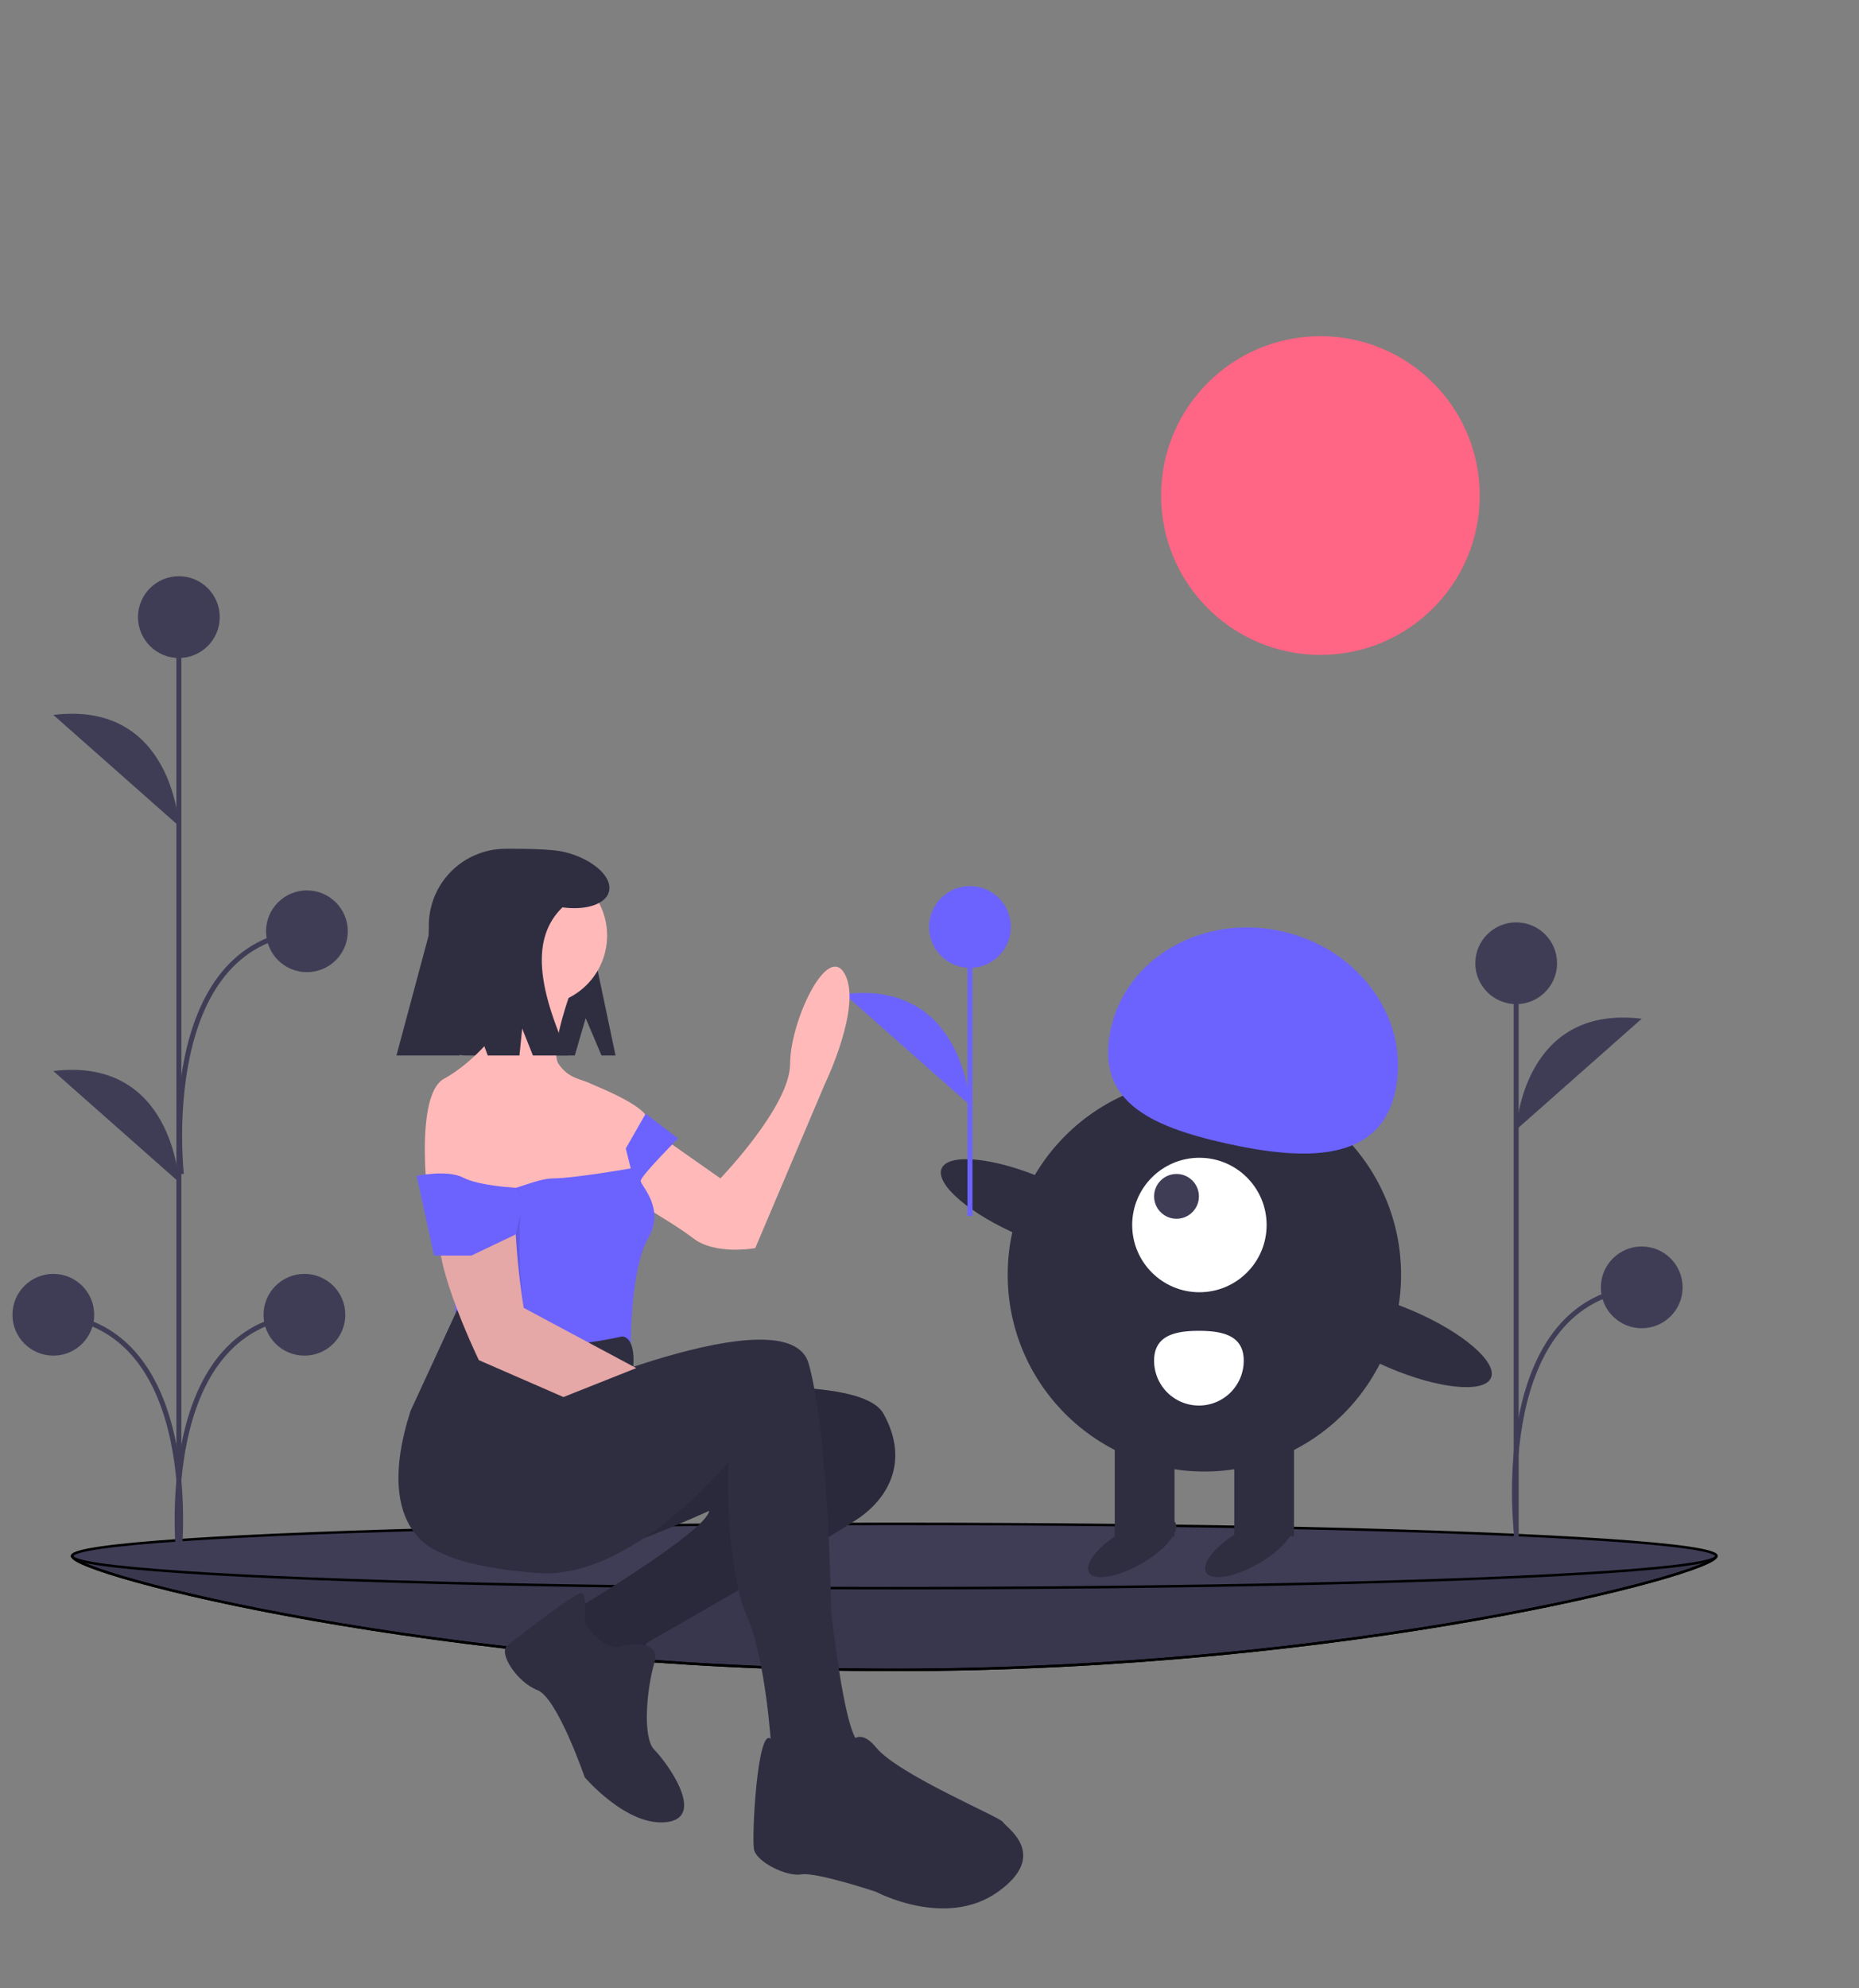 <svg width="746.669" height="798.377" xmlns="http://www.w3.org/2000/svg" data-name="Layer 1">
 <rect width="100%" height="100%" fill="#808080" stroke="none"/>
 <title>different love</title>

 <g>
  <title>Layer 1</title>
  <g stroke="null" id="f9f9bcf5-f65d-4586-b32b-ca2676d797c4" data-name="ground">
   <path stroke="null" d="m689.36,624.867c0,7.124 -147.827,45.734 -330.18,45.734s-330.18,-38.61 -330.18,-45.734s147.827,4.691 330.18,4.691s330.18,-11.815 330.18,-4.691z" fill="#3f3d56" id="svg_2"/>
   <path stroke="null" d="m689.36,624.867c0,7.124 -147.827,45.734 -330.18,45.734s-330.18,-38.61 -330.18,-45.734s147.827,4.691 330.18,4.691s330.18,-11.815 330.18,-4.691z" opacity="0.1" id="svg_3"/>
   <ellipse stroke="null" cx="359.18" cy="624.867" rx="330.18" ry="12.899" fill="#3f3d56" id="svg_4"/>
  </g>
  <line x1="71.842" y1="630.004" x2="71.842" y2="248" fill="#3f3d56" stroke="#3f3d56" stroke-miterlimit="10" stroke-width="2" id="svg_8"/>
  <circle cx="71.842" cy="247.817" r="16.417" fill="#3f3d56" id="svg_9"/>
  <circle cx="21.417" cy="527.982" r="16.417" fill="#3f3d56" id="svg_10"/>
  <path d="m71.842,331.677s-2.345,-50.443 -50.424,-44.58" fill="#3f3d56" id="svg_11"/>
  <path d="m71.842,474.677s-2.345,-50.443 -50.424,-44.58" fill="#3f3d56" id="svg_12"/>
  <path d="m71.842,625.491s10.554,-92.818 -50.424,-97.509" fill="none" stroke="#3f3d56" stroke-miterlimit="10" stroke-width="2" id="svg_13"/>
  <circle cx="122.273" cy="527.982" r="16.417" fill="#3f3d56" id="svg_14"/>
  <path d="m71.849,625.491s-10.554,-92.818 50.424,-97.509" fill="none" stroke="#3f3d56" stroke-miterlimit="10" stroke-width="2" id="svg_15"/>
  <circle cx="123.273" cy="373.982" r="16.417" fill="#3f3d56" id="svg_16"/>
  <path d="m72.849,471.491s-10.554,-92.818 50.424,-97.509" fill="none" stroke="#3f3d56" stroke-miterlimit="10" stroke-width="2" id="svg_17"/>
  <line x1="608.978" y1="619.004" x2="608.978" y2="386.817" fill="#3f3d56" stroke="#3f3d56" stroke-miterlimit="10" stroke-width="2" id="svg_18"/>
  <circle cx="608.978" cy="386.817" r="16.417" fill="#3f3d56" id="svg_19"/>
  <path d="m608.978,453.677s2.345,-50.443 50.424,-44.58" fill="#3f3d56" id="svg_20"/>
  <path d="m608.978,614.491s-10.554,-92.818 50.424,-97.509" fill="none" stroke="#3f3d56" stroke-miterlimit="10" stroke-width="2" id="svg_21"/>
  <circle cx="659.403" cy="516.982" r="16.417" fill="#3f3d56" id="svg_22"/>
  <circle cx="530.345" cy="199" r="64" fill="#ff6584" id="svg_23"/>
  <circle cx="483.742" cy="511.936" r="79" fill="#2f2e41" id="svg_24"/>
  <rect transform="rotate(-180 1237.15 1273.68)" x="1954.557" y="1930.432" width="24" height="43" fill="#2f2e41" id="svg_25"/>
  <rect transform="rotate(-180 1141.15 1273.68)" x="1810.557" y="1930.432" width="24" height="43" fill="#2f2e41" id="svg_26"/>
  <ellipse transform="rotate(-30 -483.168 349.744)" cx="193.239" cy="1053.991" rx="20" ry="7.5" fill="#2f2e41" id="svg_27"/>
  <ellipse transform="rotate(-30 -476.871 373.244)" cx="246.536" cy="1077.491" rx="20" ry="7.5" fill="#2f2e41" id="svg_28"/>
  <circle cx="481.742" cy="491.936" r="27" fill="#fff" id="svg_29"/>
  <circle cx="472.546" cy="480.436" r="9" fill="#3f3d56" id="svg_30"/>
  <path d="m560.375,438.469c6.379,-28.568 -14.012,-57.434 -45.544,-64.475s-62.265,10.41 -68.644,38.978s14.519,39.104 46.051,46.145s61.758,7.92 68.137,-20.647z" fill="#6c63ff" id="svg_31"/>
  <ellipse transform="rotate(-66.829 -357.608 846.318)" cx="278.585" cy="1413.909" rx="12.4" ry="39.5" fill="#2f2e41" id="svg_32"/>
  <ellipse transform="rotate(-66.829 -316.567 1014.52)" cx="467.625" cy="1635.116" rx="12.4" ry="39.5" fill="#2f2e41" id="svg_33"/>
  <path d="m499.546,546.436a18,18 0 0 1 -36,0c0,-9.941 8.059,-12 18,-12s18,2.059 18,12z" fill="#fff" id="svg_34"/>
  <line x1="389.583" y1="488.349" x2="389.583" y2="372.255" fill="none" stroke="#6c63ff" stroke-miterlimit="10" stroke-width="2" id="svg_35"/>
  <circle cx="389.583" cy="372.255" r="16.417" fill="#6c63ff" id="svg_36"/>
  <path d="m389.583,443.806s-2.345,-50.443 -50.424,-44.58" fill="#6c63ff" id="svg_37"/>
  <path d="m235.233,408.861l6.364,15l5.636,0l-8,-38c0,-24.391 -11.772,-45 -36.163,-45l-0,0a30.837,30.837 0 0 0 -30.836,30.837l0,37.268a14.896,14.896 0 0 0 14.896,14.896l43.729,0l4.375,-15z" fill="#2f2e41" id="svg_38"/>
  <path d="m261.845,559.71s83,-10 93,8s3,33 -10,42s-85,50 -85,50l-6,10l-13,-2l-13,-12l6,-11s50,-30 51,-38c0,0 -46,21 -51,17s-61,-23 -52,-34s32,-27 32,-27l48,-3z" fill="#2f2e41" id="svg_39"/>
  <path d="m261.845,559.71s83,-10 93,8s3,33 -10,42s-85,50 -85,50l-6,10l-13,-2l-13,-12l6,-11s50,-30 51,-38c0,0 -46,21 -51,17s-61,-23 -52,-34s32,-27 32,-27l48,-3z" opacity="0.1" id="svg_40"/>
  <path d="m250.845,660.71s15,-3 12,7s-5,30 0,35s21,27 5,29s-33,-18 -33,-18s-11,-32 -19,-35s-16,-15 -12,-18s28,-22 30,-21s1,12 1,12s8,13 16,9z" fill="#2f2e41" id="svg_41"/>
  <path d="m252.345,447.21l37,26s28,-29 28,-46s15,-49 22,-36s-8,44 -8,44l-28,66s-16,3 -25,-4s-34,-21 -34,-21l8,-29z" fill="#ffb9b9" id="svg_42"/>
  <circle cx="215.845" cy="375.71" r="28" fill="#ffb9b9" id="svg_43"/>
  <path d="m230.345,395.21s-10,26 -6,32s9,6 13,8c2,1 23,9 23,15a23.864,23.864 0 0 1 -3,11l-3,17l-25,16l-33,-4l-25,-14s-4,-37 7,-43s24,-20 23,-25s-2,-17 -2,-17l31,4z" fill="#ffb9b9" id="svg_44"/>
  <path d="m272.345,457.21s-15,15 -15,17s10,11 3,23s-7,42 -7,42l-24,5l-45,-4l-7,-69s18,3 22,6s15,-4 23,-4s31,-4 31,-4l-2,-8l8,-14l13,10z" fill="#6c63ff" id="svg_45"/>
  <path d="m275.845,563.71" fill="none" stroke="#ffb9b9" stroke-miterlimit="10" id="svg_46"/>
  <path d="m215.845,563.71s101,-45 109,-16s9,99 9,99s5,48 11,53s0,20 0,20l-15,5l-14,-6l-6,-16s-2,-36 -10,-54s-8,-60 -7,-62c0,0 -39,48 -77,45s-43.5,-11.5 -43.5,-11.5s18.5,-56.5 43.5,-56.5z" fill="#2f2e41" id="svg_47"/>
  <path d="m338.845,704.71s4,-14 13,-3s50,28 51,30s19,13 -2,28s-49,0 -49,0s-24,-8 -30,-7s-18,-5 -19,-10s1.362,-48.956 6.681,-44.478s11.319,16.478 11.319,16.478s20,5 18,-10z" fill="#2f2e41" id="svg_48"/>
  <path d="m249.845,536.71s5.5,-0.5 4.5,12.5c0,0 -34.5,10.5 -40.5,19.5s-32,36 -36,55c0,0 -29,-7 -13,-57l18.812,-40.786s11.188,22.786 66.188,10.786z" fill="#2f2e41" id="svg_49"/>
  <path d="m226.308,561.015l-33.962,-14.804s-16,-33 -16,-49a246.603,246.603 0 0 0 -2.125,-27.522a35.528,35.528 0 0 1 11.566,-31.144c3.531,-3.088 7.496,-5.334 11.559,-5.334c0,0 12,22 10,42s3,50 3,50l45.186,24.184" fill="#ffb9b9" id="svg_50"/>
  <path d="m226.308,561.015l-33.962,-14.804s-16,-33 -16,-49c0,-8.334 35,-33 33,-13s1,41 1,41l45.186,24.184" opacity="0.1" id="svg_51"/>
  <path d="m210.345,482.21l-3.188,13.5l-17.812,8.5l-15,0l-7,-32s12.359,-2.614 18.68,0.693s21.163,4.098 21.163,4.098l3.158,5.209z" fill="#6c63ff" id="svg_52"/>
  <path d="m226.936,342.199c-5.425,-1.375 -18.289,-1.337 -20.171,-1.337a34.531,34.531 0 0 0 -34.531,34.531l-13,48.469l25.304,0l4.696,-18l6.667,18l12.738,0l1.095,-10.817l4.311,10.817l14.189,0c-10.626,-24.044 -16.279,-45.961 -2.318,-59.488c9.427,1.284 17.379,-1.241 18.674,-6.352c1.493,-5.889 -6.411,-12.973 -17.653,-15.823z" fill="#2f2e41" id="svg_53"/>
 </g>
</svg>